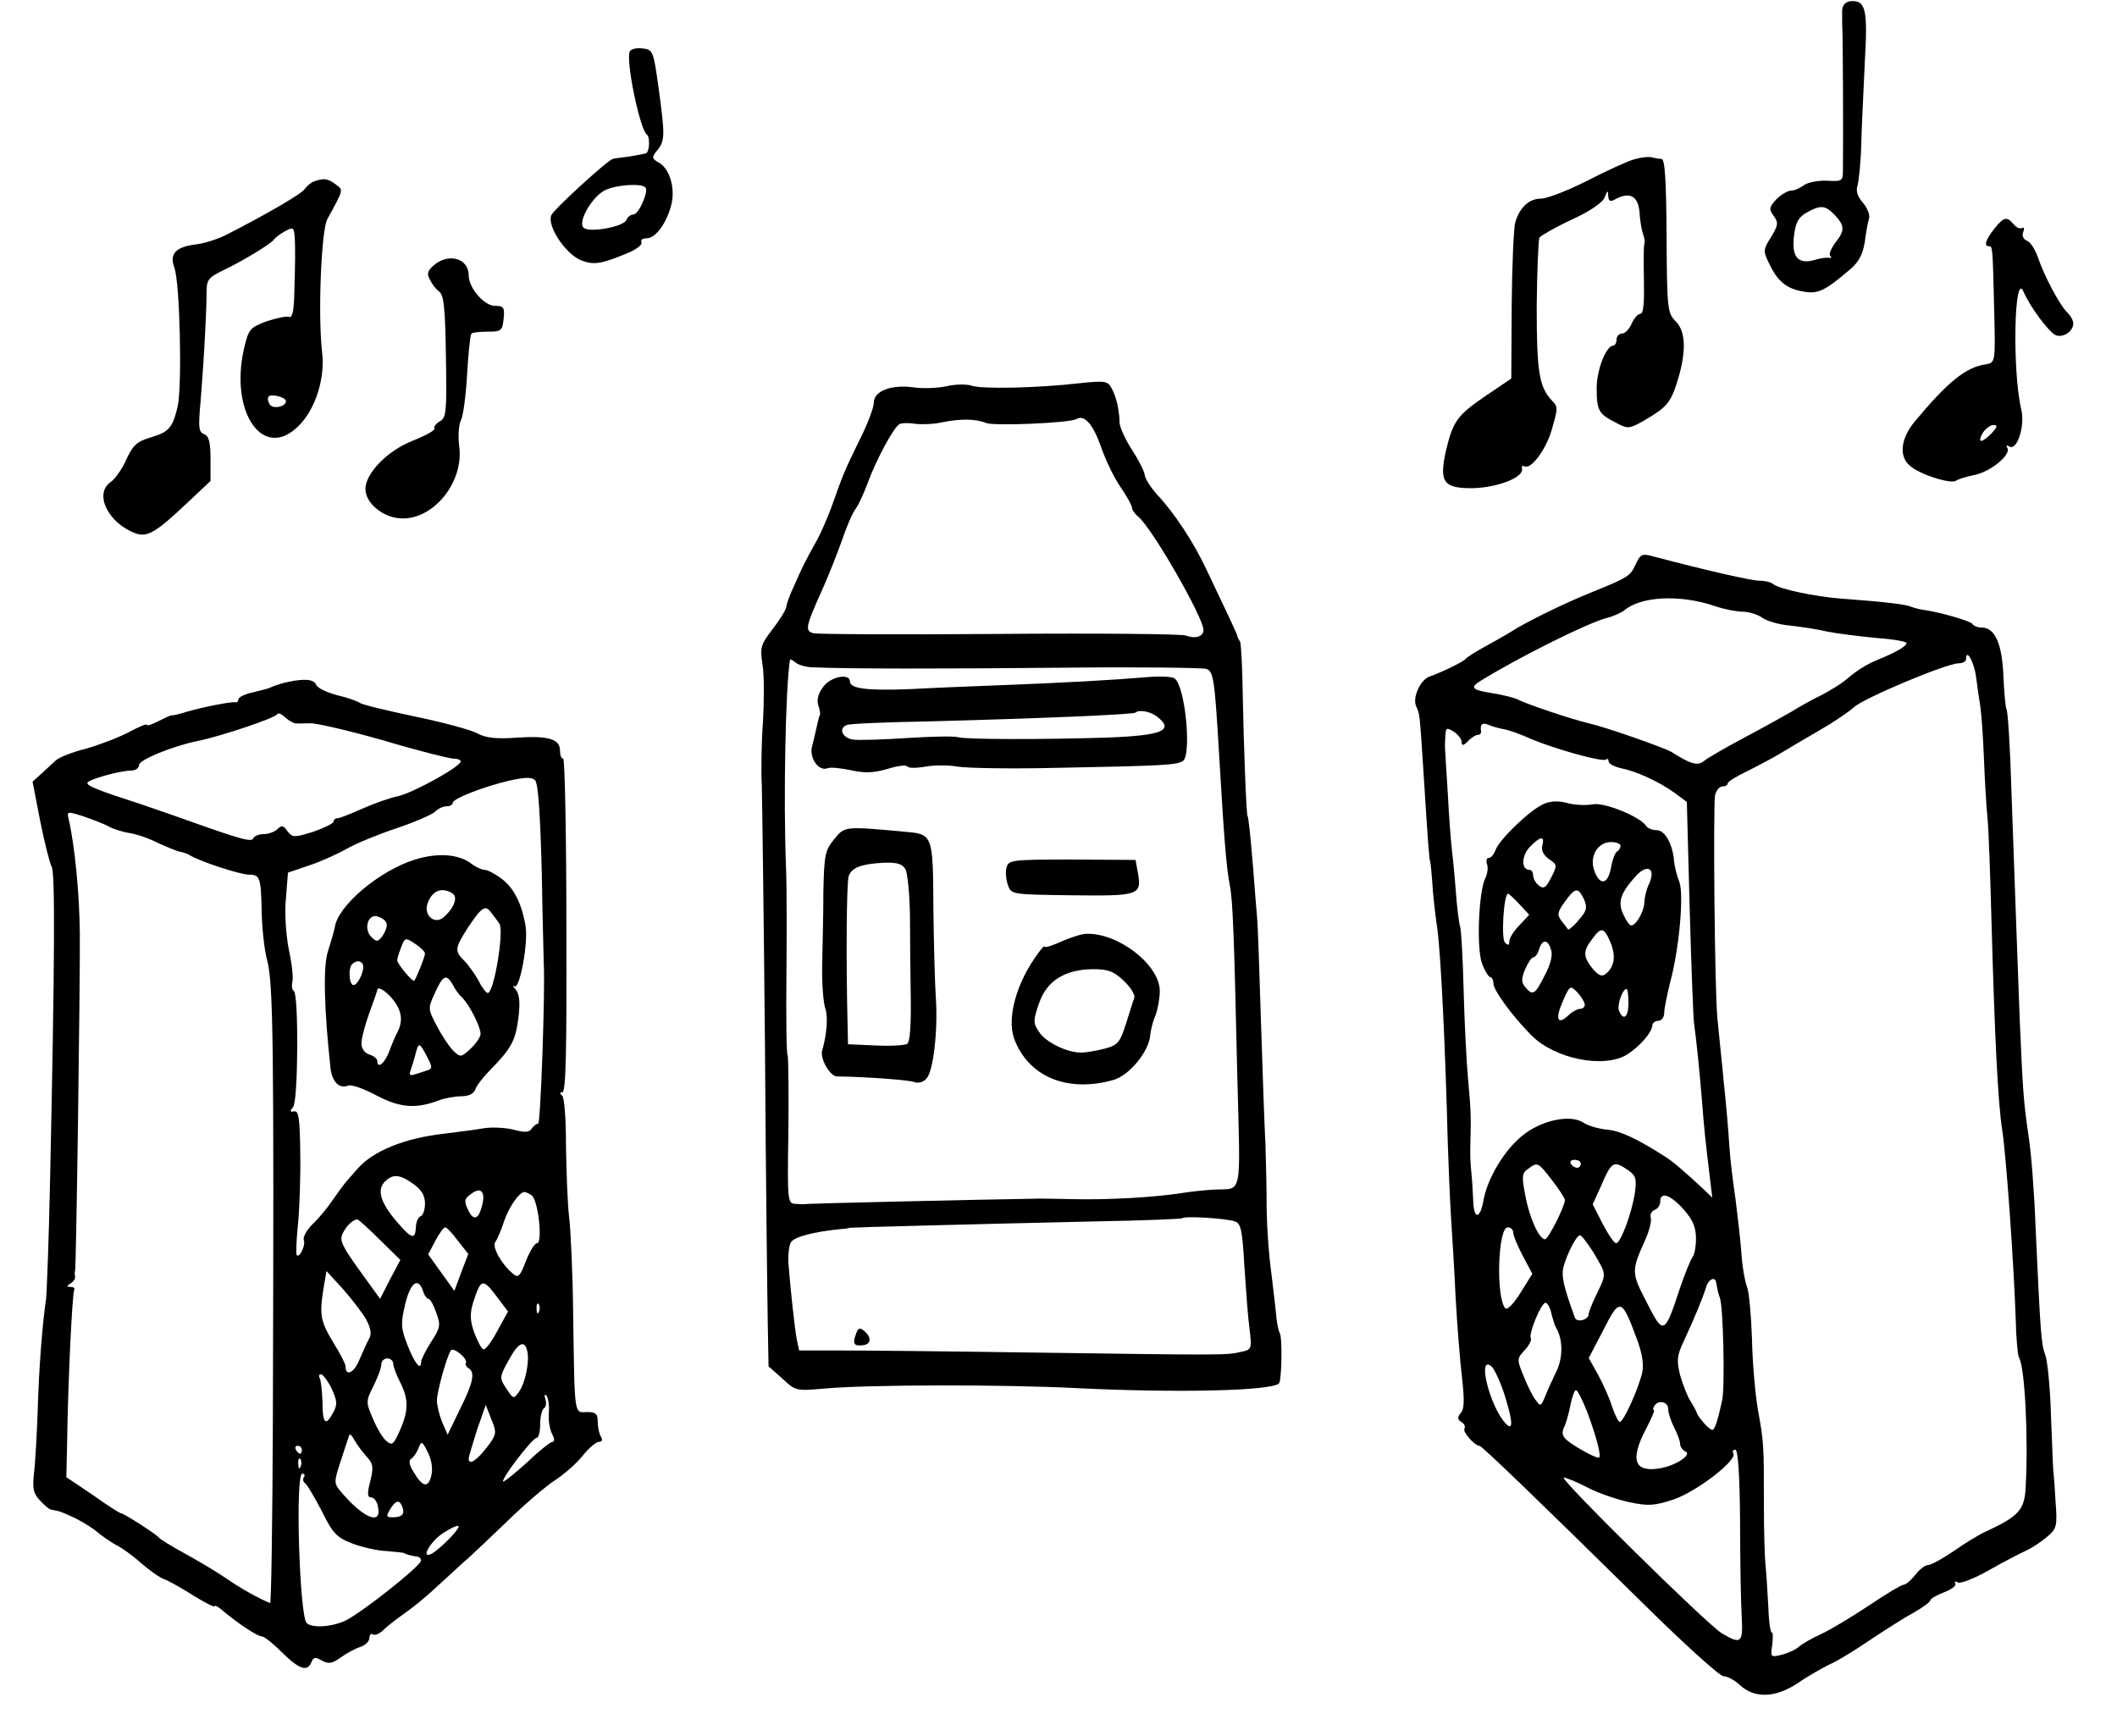 <?xml version="1.0" standalone="no"?>
<!DOCTYPE svg PUBLIC "-//W3C//DTD SVG 20010904//EN"
 "http://www.w3.org/TR/2001/REC-SVG-20010904/DTD/svg10.dtd">
<svg version="1.0" xmlns="http://www.w3.org/2000/svg"
 width="533pt" height="437pt" viewBox="0 0 533 437"
 preserveAspectRatio="xMidYMid meet">
<g transform="translate(0,437) scale(0.1,-0.1)"
fill="#000000" stroke="none">
<path d="M4638 4345 c0 -11 0 -27 0 -35 2 -13 3 -288 2 -366 0 -30 -1 -31 -40
-29 -22 1 -48 -4 -58 -11 -9 -7 -24 -14 -33 -14 -8 0 -25 -10 -37 -22 -18 -20
-19 -25 -6 -42 12 -17 11 -23 -7 -53 -20 -31 -20 -36 -5 -66 21 -45 44 -64 86
-71 37 -7 55 2 117 55 22 18 33 38 38 70 3 24 8 51 11 60 2 9 -5 26 -16 39
-14 16 -18 30 -13 44 3 12 8 57 9 101 1 44 6 137 9 208 8 135 2 157 -36 154
-11 -1 -20 -9 -21 -22z m-18 -517 c25 -27 25 -39 0 -70 -10 -14 -16 -29 -12
-32 4 -4 3 -7 -3 -5 -5 1 -23 -1 -38 -6 -41 -11 -57 9 -50 63 4 33 12 46 32
57 36 20 47 18 71 -7z"/>
<path d="M1586 4241 c-12 -18 25 -199 43 -210 7 -5 7 -38 -1 -46 -2 -2 -21 -5
-43 -9 -22 -3 -41 -5 -42 -6 -13 -3 -150 -128 -155 -142 -11 -27 35 -96 74
-113 33 -13 52 -10 121 19 21 9 35 21 32 26 -3 6 3 10 13 10 23 0 52 40 63 88
9 41 -6 89 -33 103 -16 9 -17 13 -7 26 24 28 24 37 7 163 -13 92 -14 95 -40
98 -14 2 -29 -1 -32 -7z m39 -343 c9 -9 -17 -68 -30 -68 -7 0 -15 -6 -18 -14
-7 -17 -94 -33 -108 -19 -15 15 23 80 56 95 29 13 90 17 100 6z"/>
<path d="M4115 3969 c-16 -4 -70 -29 -119 -54 -49 -25 -101 -45 -116 -45 -30
0 -54 -22 -65 -60 -4 -13 -8 -107 -9 -209 l-1 -184 -65 -44 c-72 -49 -82 -64
-100 -140 -17 -78 -5 -93 70 -92 63 2 127 28 122 49 -1 6 1 9 6 6 16 -9 53 40
68 89 17 59 17 60 1 77 -32 34 -38 72 -38 236 1 90 4 168 7 174 4 5 40 26 81
45 46 21 78 43 83 56 7 18 9 19 9 4 1 -14 5 -16 19 -8 36 19 57 7 60 -35 1
-21 6 -46 9 -54 3 -8 5 -19 3 -25 -2 -5 -2 -47 -1 -92 1 -55 -1 -83 -9 -83 -6
0 -16 -11 -22 -25 -6 -14 -17 -25 -25 -25 -7 0 -13 -7 -13 -15 0 -8 -4 -15 -8
-15 -18 0 -42 -61 -42 -107 0 -57 5 -65 48 -87 32 -17 34 -16 76 8 54 32 63
43 81 102 21 71 19 120 -6 145 -21 21 -22 32 -23 215 -1 141 -4 194 -13 194
-6 0 -17 2 -25 4 -7 2 -26 0 -43 -5z"/>
<path d="M790 3913 c-8 -3 -18 -12 -23 -19 -6 -11 -95 -63 -197 -115 -19 -10
-53 -21 -74 -24 -54 -6 -70 -24 -57 -59 14 -36 20 -301 8 -351 -13 -53 -22
-63 -70 -77 -33 -10 -43 -20 -59 -55 -10 -23 -28 -49 -40 -57 -42 -30 -5 -104
64 -129 28 -10 51 3 122 70 l66 62 0 56 c0 42 -4 57 -16 62 -14 5 -15 17 -9
82 7 85 15 216 15 273 0 34 4 39 43 58 52 25 117 65 126 76 3 5 16 15 29 22
20 11 22 10 24 -15 1 -16 1 -39 1 -53 0 -14 -1 -53 -2 -88 -1 -45 -5 -62 -13
-60 -7 3 -32 -3 -57 -11 -42 -16 -45 -19 -57 -70 -36 -162 50 -282 138 -193
42 41 67 120 59 185 -11 96 -2 307 13 335 42 77 41 73 21 88 -20 15 -30 16
-55 7z m-70 -553 c0 -14 -33 -21 -41 -8 -4 6 -6 15 -3 19 5 9 44 -1 44 -11z"/>
<path d="M5021 3794 c-22 -28 -27 -44 -13 -44 9 0 9 -2 13 -169 3 -122 2 -124
-20 -128 -51 -7 -96 -43 -180 -144 -35 -42 -41 -87 -13 -111 23 -22 105 -48
117 -38 6 4 26 10 45 14 40 7 94 51 84 68 -4 7 -2 8 5 4 19 -12 40 51 30 93
-23 97 -18 354 6 296 15 -36 64 -102 81 -109 19 -7 44 10 44 30 0 7 -7 20 -16
28 -20 21 -57 91 -73 138 -7 20 -19 39 -28 42 -9 4 -13 13 -9 22 3 8 2 13 -3
10 -5 -3 -14 1 -21 9 -17 21 -25 19 -49 -11z m-6 -514 c-10 -11 -22 -20 -27
-20 -4 0 -3 9 4 20 7 11 19 20 27 20 11 0 10 -5 -4 -20z"/>
<path d="M1092 3702 c-16 -14 -18 -22 -9 -37 5 -11 15 -23 20 -27 15 -9 18
-36 20 -186 2 -119 0 -135 -16 -143 -10 -6 -15 -13 -13 -17 3 -5 -23 -19 -56
-32 -63 -25 -118 -82 -118 -121 0 -35 43 -71 87 -74 83 -6 162 91 149 182 -3
24 -1 53 4 64 6 10 13 62 16 116 3 54 8 100 11 103 2 3 21 5 41 5 34 0 37 2
40 33 3 28 0 32 -22 32 -27 0 -66 45 -66 77 0 43 -51 57 -88 25z"/>
<path d="M2385 3398 c-22 -5 -61 -7 -87 -3 -56 7 -98 -10 -98 -39 0 -12 -16
-55 -37 -96 -38 -78 -40 -83 -69 -165 -10 -27 -26 -64 -35 -81 -34 -61 -38
-70 -58 -115 -12 -25 -21 -50 -21 -56 0 -6 -15 -31 -34 -56 -31 -40 -33 -47
-26 -91 4 -26 4 -90 1 -143 -4 -52 -5 -125 -3 -162 1 -36 5 -331 8 -656 2
-324 6 -638 7 -697 l2 -108 35 -31 c33 -31 35 -31 104 -25 106 10 449 11 641
1 247 -12 485 -7 505 12 7 6 9 116 2 127 -3 5 -6 21 -8 35 -1 14 -7 66 -13
115 -7 49 -12 128 -12 175 0 47 -2 115 -3 151 -2 36 -7 171 -11 300 -4 129 -8
251 -10 270 -2 19 -6 76 -10 125 -7 85 -12 130 -14 130 -3 0 -10 187 -12 300
-1 72 -4 135 -7 140 -4 6 -7 12 -7 15 -1 5 -31 69 -77 165 -32 69 -83 146
-125 190 -15 17 -30 39 -31 50 -2 11 -17 40 -33 64 -16 25 -29 54 -30 65 -1
34 -8 66 -20 88 -10 19 -16 20 -83 13 -103 -12 -246 -15 -270 -6 -12 4 -39 4
-61 -1z m98 -93 c20 -8 211 0 227 10 20 12 42 -13 62 -70 11 -32 33 -78 49
-101 16 -23 29 -47 29 -52 0 -5 7 -16 16 -23 35 -29 164 -254 164 -285 0 -17
-21 -23 -45 -14 -11 4 -223 6 -470 4 -248 -2 -458 -1 -468 2 -21 6 -18 18 23
109 15 33 37 89 50 125 12 36 28 72 35 80 6 8 20 38 30 65 20 55 63 136 79
147 5 3 23 4 40 1 17 -2 48 -1 69 4 44 9 84 9 110 -2z m-437 -615 c82 -4 324
-4 631 -1 187 2 350 0 360 -3 18 -6 21 -24 32 -209 13 -220 18 -285 27 -334 8
-40 11 -122 19 -475 8 -321 15 -289 -60 -293 -16 -1 -50 -4 -75 -8 -76 -12
-191 -18 -280 -16 -47 1 -92 2 -100 1 -139 -2 -561 -12 -567 -13 -4 -1 -18 -1
-29 0 -21 1 -22 3 -19 184 1 100 0 186 -2 190 -3 4 -4 94 -3 200 1 106 1 228
-1 272 -7 177 -1 457 10 524 1 2 7 -1 14 -7 7 -6 27 -12 43 -12z m1063 -1395
c15 -5 19 -21 24 -113 4 -59 9 -130 13 -158 6 -51 6 -52 -24 -58 -34 -8 -41
-8 -538 -1 -199 3 -409 5 -467 5 l-105 0 -6 28 c-5 27 -16 126 -21 192 -1 19
1 42 6 52 8 14 57 27 129 34 8 0 17 2 20 3 6 1 311 9 619 16 117 2 215 6 218
8 5 6 108 0 132 -8z"/>
<path d="M2072 2640 c-12 -16 -16 -32 -12 -45 4 -11 6 -23 4 -26 -2 -3 -5 -16
-8 -30 -3 -13 -8 -36 -12 -50 -6 -29 18 -62 40 -53 7 3 33 0 58 -5 35 -8 57
-7 92 3 25 8 48 11 51 6 2 -4 23 -4 45 0 22 4 58 4 81 0 22 -4 138 -6 257 -3
263 5 294 7 310 17 23 14 6 191 -21 208 -6 5 -39 6 -72 3 -82 -7 -205 -14
-365 -20 -74 -3 -178 -7 -230 -10 -105 -4 -150 1 -150 19 0 22 -49 13 -68 -14z
m841 -74 c45 -35 13 -48 -128 -53 -157 -5 -353 -5 -373 1 -9 3 -66 2 -127 -2
-60 -4 -122 -6 -137 -4 -28 4 -38 29 -15 37 6 3 102 7 212 9 266 7 509 17 514
22 9 8 37 3 54 -10z"/>
<path d="M2100 2257 c-23 -28 -25 -41 -27 -132 0 -55 -2 -138 -3 -185 -1 -47
3 -96 8 -109 7 -21 4 -64 -8 -106 -6 -20 20 -65 37 -65 74 -1 181 -9 194 -14
10 -4 23 -1 31 8 18 17 30 124 24 206 -2 30 -5 130 -6 222 -1 187 -1 188 -72
194 -153 14 -151 14 -178 -19z m180 -76 c5 -11 10 -61 11 -113 0 -51 1 -144 2
-206 1 -76 -2 -115 -9 -120 -7 -4 -43 -6 -81 -4 l-68 3 -1 47 c-4 156 -3 363
3 377 8 21 32 30 88 33 35 1 47 -3 55 -17z"/>
<path d="M2534 2185 c-3 -11 -1 -31 4 -44 8 -23 11 -23 160 -25 169 -2 177 0
167 56 l-6 33 -160 1 c-154 0 -160 -1 -165 -21z"/>
<path d="M2673 2000 c-24 -11 -43 -17 -43 -13 0 3 -8 -5 -17 -18 -54 -73 -78
-161 -60 -213 35 -96 133 -138 250 -105 40 11 90 72 93 113 1 11 6 34 13 49 6
16 11 44 11 62 0 66 -105 147 -185 144 -11 0 -39 -9 -62 -19z m156 -99 c17
-16 29 -35 27 -43 -3 -7 -12 -37 -21 -65 -15 -47 -20 -54 -53 -63 -20 -5 -47
-10 -60 -10 -36 0 -89 26 -106 52 -15 22 -15 29 0 72 19 56 64 85 135 86 38 0
53 -5 78 -29z"/>
<path d="M2156 1014 c-10 -26 -7 -33 14 -31 23 1 26 19 6 36 -11 9 -15 8 -20
-5z"/>
<path d="M4118 2949 c-13 -29 -19 -33 -108 -69 -70 -28 -166 -75 -205 -100
-16 -10 -48 -28 -70 -40 -22 -12 -42 -25 -45 -29 -5 -7 -66 -36 -90 -44 -23
-7 -44 -52 -35 -74 10 -23 9 -15 19 -168 11 -172 14 -219 17 -225 1 -3 3 -25
5 -50 1 -25 7 -79 13 -120 9 -70 20 -297 26 -535 2 -55 5 -138 8 -185 3 -47 9
-141 12 -210 4 -69 11 -158 16 -199 6 -54 6 -78 -3 -88 -9 -11 -9 -16 1 -23 8
-4 11 -12 8 -17 -5 -8 26 -43 38 -43 6 0 158 -147 412 -397 102 -101 193 -183
202 -183 10 0 28 -10 40 -21 38 -36 91 -34 148 4 26 18 62 38 78 46 17 7 62
34 100 60 39 26 89 58 113 71 23 13 42 27 42 31 0 4 16 13 34 20 19 7 32 17
29 22 -3 6 -1 7 6 3 6 -4 42 10 79 31 37 21 79 43 93 49 15 7 38 22 53 35 25
21 26 27 21 93 -2 39 -5 71 -5 71 -1 0 -3 61 -6 135 -2 74 -9 146 -15 160 -10
26 -12 59 -24 320 -3 85 -11 187 -17 225 -14 96 -15 118 -23 300 -6 163 -9
241 -21 580 -3 105 -9 194 -12 199 -3 5 -6 43 -8 83 -3 81 -21 123 -54 123
-10 0 -21 4 -24 9 -5 8 -86 31 -126 36 -8 1 -22 5 -30 8 -15 6 -68 12 -175 20
-67 5 -154 24 -170 36 -5 5 -21 9 -35 9 -21 0 -134 26 -267 61 -29 8 -33 6
-45 -20z m200 -105 c23 -8 55 -14 70 -14 15 0 38 -7 50 -16 12 -8 43 -17 69
-19 27 -3 68 -9 93 -15 25 -5 80 -12 123 -16 42 -3 77 -9 77 -13 0 -8 -26 -23
-70 -41 -30 -12 -57 -29 -83 -52 -11 -9 -38 -26 -61 -38 -23 -11 -57 -30 -76
-42 -19 -11 -73 -41 -120 -66 -47 -25 -92 -51 -100 -58 -16 -13 -33 -8 -82 23
-19 11 -167 63 -208 72 -43 10 -159 49 -181 61 -9 4 -37 11 -63 15 -50 8 -56
14 -28 31 95 59 272 147 317 158 16 4 36 13 44 19 42 36 141 41 229 11z m657
-177 c3 -23 8 -58 11 -77 3 -19 7 -78 9 -130 2 -52 6 -120 9 -150 3 -30 7
-147 10 -260 8 -287 16 -455 27 -525 10 -64 29 -331 34 -477 1 -47 5 -90 8
-95 15 -24 24 -201 17 -328 -3 -58 -18 -73 -107 -114 -12 -6 -46 -26 -74 -46
-28 -19 -57 -35 -64 -35 -8 0 -22 -11 -33 -25 -11 -14 -24 -25 -30 -25 -5 0
-45 -24 -88 -53 -44 -29 -97 -61 -119 -71 -22 -10 -47 -24 -55 -31 -8 -8 -28
-17 -44 -21 -28 -7 -29 -6 -24 25 2 17 2 31 -1 31 -4 0 -8 30 -9 67 -2 38 -5
84 -7 103 -2 19 -4 85 -4 145 0 159 0 163 -15 245 -7 41 -14 122 -15 179 -2
57 -7 115 -12 130 -6 14 -13 55 -15 91 -3 36 -10 97 -15 135 -6 39 -13 97 -15
130 -2 33 -8 105 -14 160 -5 55 -13 127 -16 160 -7 70 -11 529 -6 563 3 12 11
22 18 22 8 0 14 3 14 8 0 4 21 17 48 30 26 13 64 33 84 45 20 12 65 39 100 59
35 20 73 46 85 57 24 23 234 111 264 111 11 0 19 5 19 11 0 28 20 -7 25 -44z
m-1188 -133 c12 -2 43 -13 69 -25 63 -26 181 -59 188 -51 3 3 6 1 6 -5 0 -6
14 -13 31 -17 40 -8 96 -34 135 -62 l31 -23 7 -263 c4 -145 9 -276 11 -293 6
-44 14 -121 20 -195 5 -66 9 -105 20 -195 l6 -50 -23 22 c-44 41 -75 68 -94
80 -72 46 -114 66 -148 69 -21 2 -49 10 -60 18 -33 21 -105 6 -153 -33 -45
-36 -88 -107 -98 -163 -9 -50 -25 -48 -26 2 -1 22 -3 55 -5 73 -2 17 -3 48 -2
67 2 74 1 87 -6 165 -4 44 -9 144 -11 223 -2 79 -6 151 -9 160 -3 9 -8 51 -11
92 -3 41 -8 89 -10 105 -2 17 -7 80 -10 140 -4 61 -7 112 -7 115 0 3 0 15 1
28 1 20 3 21 21 10 11 -7 20 -19 20 -26 0 -10 4 -10 16 2 8 9 20 16 25 16 5 0
8 3 8 8 -3 18 2 24 19 17 9 -4 27 -9 39 -11z m193 -1094 c0 -5 -4 -10 -9 -10
-6 0 -13 5 -16 10 -3 6 1 10 9 10 9 0 16 -4 16 -10z m-72 -42 c18 -23 32 -45
32 -49 0 -16 -42 -99 -50 -99 -15 0 -40 55 -50 112 -9 46 -8 55 7 65 24 18 25
18 61 -29z m191 26 c20 -14 22 -22 17 -58 -8 -52 -36 -126 -47 -126 -5 0 -20
22 -34 49 l-25 49 20 44 c28 65 32 67 69 42z m140 -99 c23 -26 31 -45 31 -73
0 -21 -4 -42 -9 -47 -4 -6 -19 -41 -32 -80 -38 -116 -41 -117 -83 -34 -39 75
-39 79 -4 157 11 24 17 50 14 57 -2 7 2 16 10 19 8 3 14 12 14 21 0 26 26 17
59 -20z m-429 -59 c0 -7 11 -33 24 -58 l24 -45 -30 -48 c-16 -26 -33 -44 -38
-39 -24 26 -19 204 6 204 8 0 14 -6 14 -14z m203 -51 c32 -55 32 -51 7 -103
-11 -22 -20 -45 -20 -50 0 -15 -30 -23 -35 -9 -28 77 -34 103 -29 126 9 34 33
81 42 81 4 0 19 -20 35 -45z m308 -75 c2 -12 5 -27 9 -37 9 -22 13 -227 6
-258 -12 -55 -19 -75 -25 -75 -7 0 -35 31 -39 43 -1 4 -8 17 -16 30 -8 12 -19
41 -26 65 -9 37 -8 49 9 85 28 60 48 109 56 135 6 22 24 30 26 12z m-415 -77
c4 -16 9 -32 13 -38 17 -30 16 -78 -3 -113 -7 -15 -19 -40 -25 -56 -12 -28
-12 -28 -26 -9 -8 11 -21 38 -30 61 -16 39 -16 42 4 63 11 12 18 26 15 30 -6
10 26 89 37 89 5 0 12 -12 15 -27z m214 -61 c14 -36 19 -66 15 -86 -8 -38 -47
-126 -57 -126 -3 0 -12 17 -19 38 -6 20 -22 56 -35 80 l-24 43 37 71 c41 81
46 80 83 -20z m-330 -150 c19 -62 20 -86 1 -66 -40 42 -73 175 -36 144 8 -7
24 -42 35 -78z m207 -39 c24 -65 36 -113 28 -113 -11 0 -69 33 -82 46 -10 9
-11 19 -5 31 5 10 12 35 16 56 4 20 10 37 14 37 4 0 17 -26 29 -57z m203 10
c0 -10 7 -31 15 -47 8 -15 15 -34 15 -41 0 -7 6 -16 13 -19 18 -7 -20 -34 -60
-42 -68 -13 -81 19 -38 100 13 25 22 46 19 46 -3 0 -2 5 1 10 10 17 35 11 35
-7z m181 -280 c0 -98 2 -206 4 -241 4 -69 -1 -73 -50 -44 -39 24 -412 392
-398 392 6 0 33 -11 60 -25 26 -14 74 -30 105 -37 49 -10 63 -9 112 7 58 20
161 99 150 116 -3 5 -1 9 5 9 7 0 11 -62 12 -177z"/>
<path d="M3887 2346 c-34 -14 -114 -91 -122 -117 -4 -10 -11 -19 -17 -19 -5 0
-7 -7 -4 -16 3 -8 1 -24 -4 -34 -17 -32 -23 -175 -9 -215 7 -19 17 -35 21 -35
4 0 8 -7 8 -16 0 -17 46 -80 95 -130 60 -61 186 -85 243 -48 32 21 61 55 62
72 0 6 7 12 15 12 8 0 15 9 15 20 0 10 7 45 15 77 23 85 35 222 23 253 -6 14
-11 36 -13 50 -3 44 -23 80 -44 80 -11 0 -23 5 -26 10 -15 24 -107 61 -135 55
-16 -3 -44 -2 -63 3 -22 6 -42 6 -60 -2z m-4 -105 c-3 -12 3 -24 17 -34 21
-14 21 -16 5 -47 -13 -26 -19 -29 -31 -19 -8 6 -14 18 -14 25 0 8 -4 14 -9 14
-21 0 -21 34 0 57 27 28 39 30 32 4z m197 0 c0 -6 -4 -12 -9 -15 -5 -3 -12
-22 -15 -41 -8 -42 -28 -46 -42 -7 -13 35 8 72 42 72 13 0 24 -4 24 -9z m72
-96 c-7 -14 -12 -36 -12 -48 -1 -22 -21 -57 -33 -57 -4 0 -13 12 -20 28 -15
31 -7 54 33 98 29 30 49 17 32 -21z m-164 -39 c9 -21 7 -29 -13 -52 -13 -16
-26 -26 -27 -24 -2 3 -10 13 -17 22 -11 15 -10 22 9 48 26 36 33 37 48 6z
m-162 -13 l24 -26 -25 -27 c-14 -14 -25 -32 -25 -40 0 -10 -3 -11 -11 -3 -10
10 -3 123 8 123 2 0 15 -12 29 -27z m228 -94 c15 -35 11 -62 -10 -80 -11 -9
-18 -6 -34 12 -24 30 -25 44 -2 74 23 32 30 31 46 -6z m-149 -20 c5 -13 -1
-37 -16 -65 -24 -48 -30 -52 -49 -29 -10 12 -10 21 0 45 7 16 16 30 21 30 4 0
11 9 14 20 8 26 22 26 30 -1z m85 -139 c0 -5 -5 -10 -12 -10 -6 0 -20 -7 -30
-17 -27 -25 -33 -8 -13 37 18 40 18 40 37 21 10 -11 18 -25 18 -31z m110 5 c0
-36 -13 -47 -24 -19 -5 14 9 54 19 54 3 0 5 -16 5 -35z"/>
<path d="M725 2653 c-11 -2 -27 -7 -35 -10 -18 -8 -17 -7 -57 -17 -18 -4 -33
-12 -33 -17 0 -5 -3 -8 -7 -7 -11 2 -82 -12 -123 -24 -19 -6 -36 -10 -38 -9
-1 1 -16 -6 -32 -14 -17 -9 -30 -13 -30 -10 0 4 -21 -5 -47 -19 -27 -14 -75
-32 -107 -41 -32 -8 -66 -21 -75 -29 -9 -8 -26 -24 -37 -34 l-22 -20 19 -98
c11 -55 24 -106 29 -116 9 -16 8 -233 -4 -793 -3 -143 -8 -276 -10 -295 -9
-61 -18 -172 -21 -280 -2 -58 -6 -128 -9 -156 -5 -42 -2 -54 15 -72 11 -12 24
-23 29 -23 19 -3 25 -5 61 -22 20 -10 45 -26 55 -35 11 -9 31 -23 45 -31 15
-7 44 -28 65 -47 22 -19 48 -37 58 -40 11 -4 43 -22 73 -41 29 -18 53 -30 53
-27 0 4 10 -1 22 -12 37 -31 86 -64 98 -64 5 0 28 -18 50 -40 42 -42 64 -50
74 -25 5 13 10 14 27 4 17 -9 26 -7 48 9 14 10 36 22 49 26 12 4 22 14 22 22
0 8 4 13 9 9 5 -3 17 2 26 11 9 9 33 28 52 41 20 14 55 42 77 63 23 21 55 50
71 65 17 14 66 61 111 104 44 43 99 90 121 104 23 15 54 42 70 62 15 19 34 35
41 35 8 0 10 5 5 13 -4 6 -8 23 -8 37 0 21 -5 25 -27 25 -33 -1 -31 -15 -35
250 -1 99 -6 207 -10 240 -4 33 -7 114 -8 180 0 69 -4 123 -10 127 -6 5 -6 8
1 8 9 0 11 111 10 420 0 231 -4 420 -8 420 -5 0 -8 9 -8 20 0 29 -28 38 -107
33 -52 -4 -79 -1 -100 10 -15 9 -86 28 -158 43 -71 15 -135 30 -140 35 -6 4
-31 13 -57 19 -26 7 -49 18 -52 26 -5 14 -30 16 -71 7z m18 -104 c7 -1 23 0
38 0 14 1 96 -18 184 -43 87 -26 167 -46 177 -46 10 0 18 -3 18 -7 0 -13 -123
-81 -160 -88 -19 -4 -59 -18 -88 -31 -29 -13 -57 -24 -62 -24 -6 0 -10 -4 -10
-8 0 -5 -23 -16 -51 -26 -49 -15 -52 -15 -65 1 -10 15 -15 16 -25 6 -7 -7 -23
-13 -35 -13 -12 0 -24 -5 -26 -10 -3 -11 -29 -4 -153 40 -33 12 -94 33 -135
47 -105 34 -130 44 -130 52 0 8 82 31 110 31 11 0 20 6 20 14 0 13 85 48 150
61 55 11 195 58 198 67 2 4 10 1 19 -7 8 -8 20 -15 26 -16z m621 -374 c2 -121
5 -224 5 -230 4 -65 -8 -405 -14 -404 -4 0 -11 -5 -16 -12 -6 -10 -17 -11 -46
-3 -21 5 -56 7 -78 3 -22 -4 -65 -9 -95 -13 -101 -11 -183 -44 -222 -91 -10
-11 -22 -25 -28 -32 -6 -7 -20 -27 -33 -45 -12 -18 -34 -45 -50 -60 -15 -15
-25 -33 -22 -40 5 -13 -11 -46 -18 -38 -2 3 -1 37 3 75 4 39 7 120 6 180 -1
89 -4 109 -15 107 -11 -2 -12 0 -3 11 13 15 14 284 2 292 -5 3 -6 13 -4 23 3
9 -1 46 -9 82 -7 38 -11 92 -7 129 l5 64 50 17 c28 9 71 28 96 42 26 15 83 38
128 53 45 15 88 34 96 41 7 8 21 14 29 14 9 0 16 4 16 9 0 10 75 40 144 56 37
8 54 9 63 1 8 -8 13 -81 17 -231z m-1090 114 c11 -6 33 -13 50 -16 17 -2 50
-13 73 -25 24 -11 49 -21 55 -22 7 -1 18 -5 24 -8 24 -16 129 -50 150 -50 29
0 31 -6 33 -98 1 -41 7 -93 13 -115 16 -58 18 -192 15 -1162 -1 -253 -4 -460
-7 -459 -29 12 -73 36 -110 62 -25 17 -72 45 -105 63 -33 18 -62 36 -65 40 -6
8 -88 61 -95 61 -3 0 -35 20 -71 46 l-67 45 2 87 c2 151 13 377 18 385 2 4 -2
7 -9 7 -11 0 -11 2 0 9 7 4 12 12 11 17 -1 5 -1 11 0 14 3 9 13 731 12 850 -1
102 -13 223 -28 287 -5 21 -4 21 39 7 23 -8 52 -19 62 -25z m767 -900 c20 -14
29 -29 29 -49 0 -16 -5 -30 -11 -32 -6 -2 -12 -15 -12 -30 -2 -29 -11 -27 -47
15 -41 48 -51 79 -33 100 21 22 38 22 74 -4z m173 -53 c-9 -37 -22 -41 -36
-11 -10 22 -9 27 8 39 24 19 37 6 28 -28z m124 25 c17 -10 29 -121 14 -121 -6
0 -18 -20 -28 -45 -14 -37 -19 -43 -31 -33 -30 24 -55 69 -46 81 5 7 15 30 22
52 12 36 38 73 51 74 3 0 11 -3 18 -8z m-382 -112 l52 -51 -26 -49 -25 -49
-52 72 c-44 61 -51 76 -42 93 9 19 26 35 37 35 2 0 28 -23 56 -51z m197 -3
l26 -33 -18 -47 -17 -46 -33 46 -33 46 18 34 c10 19 21 34 25 34 4 0 18 -15
32 -34z m-231 -198 c11 -21 14 -36 8 -47 -5 -9 -16 -33 -25 -54 -13 -33 -35
-44 -35 -17 0 6 -13 31 -29 57 -34 56 -37 71 -27 136 l8 47 42 -46 c22 -25 49
-60 58 -76z m143 72 c3 -11 10 -20 14 -20 4 0 13 -16 19 -34 12 -32 11 -39
-13 -75 -14 -22 -25 -45 -25 -51 0 -23 -18 1 -35 46 -16 41 -16 53 -5 100 13
55 33 70 45 34z m187 -16 l27 -36 -27 -49 c-14 -27 -30 -48 -35 -46 -5 1 -15
21 -23 42 -11 31 -11 48 -3 75 20 62 24 63 61 14z m105 -36 c-3 -8 -6 -5 -6 6
-1 11 2 17 5 13 3 -3 4 -12 1 -19z m-29 -102 c5 -26 -6 -80 -22 -101 -13 -18
-14 -17 -31 9 -18 27 -18 29 6 72 24 45 41 52 47 20z m-155 -28 c-2 -4 1 -9 7
-13 17 -10 11 -37 -22 -103 l-31 -64 -14 32 c-7 18 -13 42 -13 54 0 21 24 109
35 126 6 10 44 -21 38 -32z m-183 -1 c0 -7 8 -29 18 -48 21 -42 21 -71 -2
-122 -15 -34 -19 -37 -33 -25 -9 7 -24 32 -34 56 -18 42 -18 44 1 82 11 22 20
46 20 55 0 8 7 15 15 15 8 0 15 -6 15 -13z m-155 -63 c14 -31 15 -40 4 -60
-19 -36 -27 -29 -27 26 -1 28 -4 55 -7 60 -3 6 -2 10 3 10 5 0 17 -16 27 -36z
m547 -59 c-2 -20 2 -44 8 -55 6 -11 7 -20 1 -20 -5 0 -33 -22 -62 -50 -30 -27
-58 -50 -62 -50 -4 0 11 25 34 55 23 30 45 55 50 55 5 0 9 15 9 34 0 19 4 37
10 41 5 3 6 13 3 23 -3 9 -2 13 2 9 5 -4 8 -23 7 -42z m-157 -90 c-26 -33 -45
-45 -45 -27 0 4 10 37 21 72 l22 63 14 -36 c14 -34 14 -38 -12 -72z m-302 -22
c17 -19 18 -27 9 -63 -8 -31 -7 -40 3 -40 7 0 15 -11 17 -25 9 -47 -39 -26
-95 41 -16 19 -16 24 -1 70 9 27 18 56 21 64 3 12 6 11 15 -5 6 -11 20 -30 31
-42z m163 -48 c-8 -32 -22 -29 -44 8 -12 19 -14 30 -6 35 6 4 14 16 18 27 7
18 9 17 23 -11 10 -20 13 -42 9 -59z m-326 65 c0 -5 -2 -10 -4 -10 -3 0 -8 5
-11 10 -3 6 -1 10 4 10 6 0 11 -4 11 -10z m-3 -42 c-3 -8 -6 -5 -6 6 -1 11 2
17 5 13 3 -3 4 -12 1 -19z m8 -27 c-3 -5 -2 -12 3 -15 5 -3 23 -34 42 -70 28
-57 38 -67 77 -82 24 -9 62 -18 86 -19 23 -2 43 -4 45 -5 2 -3 18 -7 32 -9 6
0 10 -5 10 -10 0 -13 -144 -127 -188 -150 -34 -17 -86 -21 -100 -7 -18 18 -29
376 -11 376 5 0 8 -4 4 -9z m248 -75 c7 -18 -1 -26 -25 -26 -16 0 -16 3 -6 20
15 24 24 25 31 6z m121 -77 c-16 -17 -37 -35 -46 -40 -31 -17 -6 29 27 51 45
28 52 24 19 -11z"/>
<path d="M1045 2206 c-90 -28 -194 -116 -202 -170 -2 -11 -10 -38 -17 -60 -13
-38 -10 -146 6 -294 4 -36 22 -54 45 -45 8 3 39 -8 71 -25 59 -31 99 -34 155
-13 16 6 42 11 58 11 19 0 32 6 36 18 3 9 20 31 37 48 53 54 64 74 71 130 5
39 3 60 -6 72 -8 9 -9 13 -4 9 13 -11 36 111 28 153 -10 58 -31 97 -62 119
-16 12 -34 21 -41 21 -7 0 -24 8 -38 19 -32 21 -82 24 -137 7z m94 -85 c15
-10 4 -38 -23 -61 -22 -18 -49 5 -40 34 11 33 35 44 63 27z m118 -76 c13 -16
-13 -175 -29 -175 -4 0 -15 14 -23 31 -9 16 -25 39 -36 50 -25 25 -24 31 8 82
36 54 45 60 60 39 7 -9 16 -21 20 -27z m-284 1 c3 -6 -2 -20 -9 -31 -12 -17
-16 -17 -29 -4 -20 20 -9 58 15 52 10 -3 21 -10 23 -17z m97 -77 c0 -7 -20
-58 -27 -68 -3 -5 -42 41 -43 51 0 4 4 18 10 33 9 25 11 25 35 9 14 -9 25 -20
25 -25z m-157 -26 c7 -12 -11 -53 -23 -53 -11 0 -14 43 -3 53 9 9 21 9 26 0z
m227 -52 c5 -11 16 -26 24 -33 18 -18 46 -73 46 -91 0 -7 -11 -24 -25 -37 -23
-22 -26 -22 -42 -7 -10 9 -29 37 -42 62 -24 45 -24 46 -6 85 20 45 29 49 45
21z m-151 -37 c23 -29 26 -54 12 -82 -5 -9 -15 -32 -21 -49 -12 -31 -30 -45
-30 -24 0 5 -9 13 -20 16 -12 4 -20 15 -20 28 0 12 9 47 20 77 11 30 20 56 20
57 0 12 22 -2 39 -23z m86 -144 c14 -27 14 -31 0 -35 -8 -3 -22 -7 -31 -10
-12 -4 -15 -1 -10 11 3 9 9 27 12 40 8 31 10 30 29 -6z"/>
</g>
</svg>
